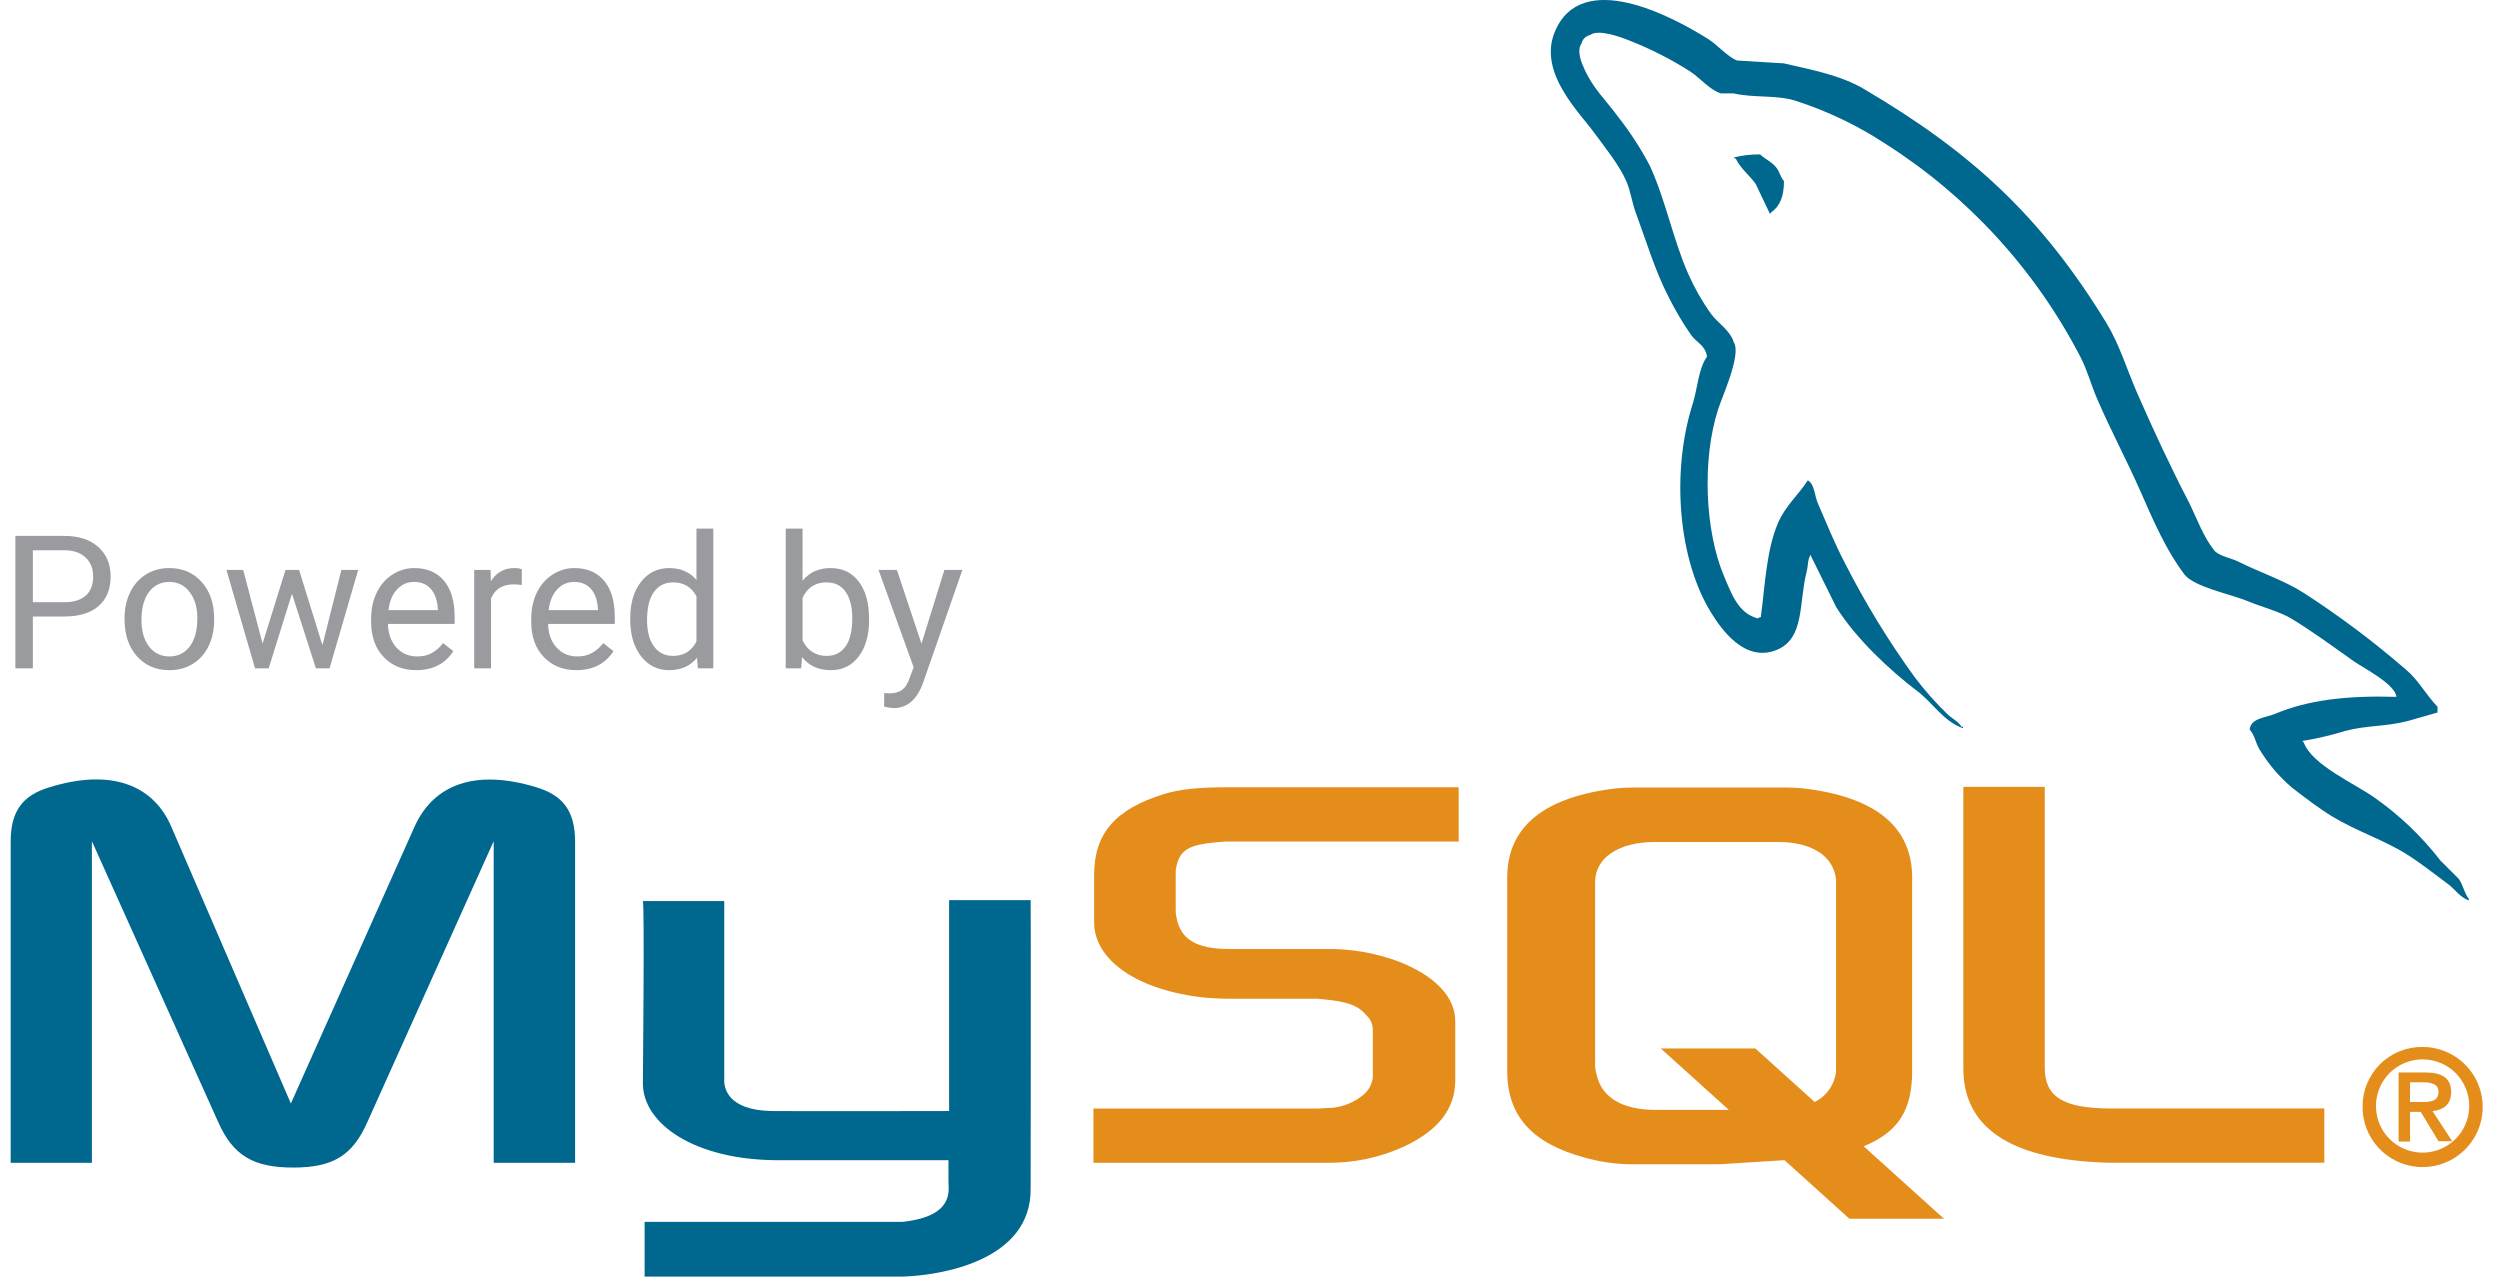 <svg width="78" height="40" viewBox="0 0 78 40" fill="none" xmlns="http://www.w3.org/2000/svg">
<path d="M0.327 36.279H2.867V26.245L6.801 34.993C7.266 36.052 7.901 36.428 9.148 36.428C10.395 36.428 11.004 36.052 11.469 34.993L15.403 26.245V36.279H17.943V26.263C17.943 25.285 17.548 24.813 16.746 24.567C14.817 23.974 13.521 24.486 12.935 25.79L9.075 34.429L5.343 25.79C4.781 24.486 3.461 23.966 1.53 24.567C0.724 24.813 0.333 25.285 0.333 26.263V36.279H0.327Z" fill="#00678F"/>
<path d="M20.056 28.113H22.597V33.637C22.573 33.936 22.694 34.642 24.085 34.664C24.796 34.674 29.566 34.664 29.612 34.664V28.085H32.156C32.168 28.085 32.156 37.062 32.156 37.1C32.17 39.314 29.41 39.795 28.138 39.831H20.112V38.123H28.149C29.786 37.951 29.592 37.134 29.592 36.865V36.198H24.19C21.677 36.174 20.078 35.078 20.058 33.823C20.058 33.707 20.112 28.176 20.058 28.121L20.056 28.113Z" fill="#00678F"/>
<path d="M34.115 36.279H41.421C42.229 36.286 43.029 36.12 43.766 35.79C44.866 35.285 45.404 34.603 45.404 33.706V31.856C45.404 31.124 44.793 30.439 43.596 29.984C42.898 29.73 42.161 29.603 41.419 29.608H38.342C37.317 29.608 36.828 29.3 36.706 28.619C36.686 28.545 36.678 28.468 36.682 28.391V27.234C36.679 27.162 36.687 27.091 36.706 27.022C36.828 26.502 37.101 26.355 38 26.274C38.073 26.274 38.172 26.256 38.245 26.256H45.511V24.562H38.368C37.341 24.562 36.803 24.628 36.314 24.774C34.8 25.247 34.137 25.997 34.137 27.299V28.781C34.137 29.923 35.433 30.9 37.608 31.128C37.851 31.144 38.097 31.16 38.34 31.16H40.98C41.07 31.156 41.16 31.162 41.249 31.175C42.054 31.241 42.397 31.387 42.634 31.682C42.698 31.739 42.749 31.809 42.783 31.888C42.817 31.966 42.834 32.051 42.832 32.137V33.619C42.817 33.739 42.776 33.853 42.713 33.956C42.65 34.058 42.566 34.146 42.466 34.213C42.156 34.446 41.779 34.572 41.391 34.571C41.292 34.571 41.219 34.587 41.122 34.587H34.115V36.281V36.279Z" fill="#E48D1A"/>
<path d="M61.256 33.33C61.256 35.073 62.55 36.05 65.166 36.246C65.409 36.262 65.655 36.278 65.898 36.278H72.519V34.584H65.849C64.359 34.584 63.797 34.21 63.797 33.314V24.55H61.256V33.33Z" fill="#E48D1A"/>
<path d="M47.025 33.419V27.38C47.025 25.847 48.103 24.915 50.232 24.622C50.46 24.588 50.689 24.572 50.919 24.572H55.741C55.979 24.572 56.216 24.588 56.452 24.622C58.583 24.915 59.659 25.847 59.659 27.38V33.419C59.659 34.664 59.202 35.331 58.147 35.764L60.651 38.024H57.7L55.676 36.197L53.636 36.326H50.919C50.414 36.323 49.911 36.251 49.425 36.112C47.809 35.673 47.025 34.824 47.025 33.419ZM49.767 33.273C49.774 33.361 49.79 33.449 49.817 33.534C49.963 34.236 50.626 34.628 51.629 34.628H53.939L51.817 32.713H54.768L56.618 34.383C56.779 34.303 56.92 34.189 57.032 34.048C57.143 33.907 57.221 33.743 57.261 33.568C57.281 33.487 57.288 33.405 57.285 33.322V27.526C57.288 27.45 57.28 27.373 57.261 27.299C57.114 26.646 56.452 26.27 55.48 26.27H51.629C50.504 26.27 49.767 26.761 49.767 27.526V33.265V33.273Z" fill="#E48D1A"/>
<path d="M74.755 21.741C73.194 21.697 72 21.844 70.979 22.273C70.69 22.396 70.227 22.4 70.188 22.762C70.348 22.93 70.372 23.179 70.499 23.385C70.772 23.838 71.118 24.243 71.522 24.584C71.917 24.887 72.335 25.21 72.764 25.473C73.53 25.938 74.383 26.205 75.119 26.672C75.552 26.947 75.984 27.293 76.407 27.604C76.605 27.758 76.757 28 77.028 28.093V28.047C76.886 27.865 76.848 27.616 76.718 27.426L76.14 26.848C75.561 26.099 74.872 25.44 74.098 24.895C73.49 24.458 72.129 23.87 71.876 23.162L71.832 23.118C72.283 23.045 72.728 22.942 73.164 22.807C73.833 22.627 74.428 22.675 75.119 22.497L76.051 22.23V22.052C75.703 21.693 75.457 21.221 75.073 20.898C74.065 20.024 72.996 19.222 71.876 18.498C71.256 18.102 70.49 17.853 69.834 17.522C69.612 17.409 69.224 17.352 69.078 17.166C68.733 16.727 68.545 16.177 68.286 15.656C67.728 14.582 67.182 13.41 66.687 12.28C66.351 11.511 66.131 10.751 65.71 10.06C63.678 6.744 61.507 4.747 58.143 2.769C57.429 2.351 56.56 2.185 55.656 1.977L54.192 1.888C53.893 1.764 53.582 1.399 53.303 1.223C52.189 0.519 49.332 -1.013 48.507 1C47.984 2.27 49.284 3.511 49.749 4.154C50.076 4.605 50.493 5.112 50.727 5.62C50.879 5.954 50.907 6.289 51.038 6.641C51.36 7.512 51.641 8.458 52.059 9.263C52.266 9.679 52.504 10.08 52.769 10.462C52.933 10.684 53.214 10.783 53.258 11.127C52.985 11.511 52.969 12.106 52.814 12.593C52.12 14.782 52.381 17.502 53.392 19.123C53.701 19.62 54.431 20.686 55.434 20.277C56.313 19.92 56.117 18.812 56.368 17.835C56.424 17.613 56.39 17.449 56.501 17.301V17.346L57.292 18.945C57.886 19.897 58.935 20.894 59.823 21.565C60.286 21.913 60.648 22.517 61.246 22.72V22.675H61.2C61.086 22.495 60.904 22.422 60.757 22.279C60.388 21.921 60.046 21.536 59.736 21.125C58.919 19.997 58.191 18.806 57.559 17.564C57.247 16.97 56.978 16.307 56.715 15.698C56.614 15.464 56.616 15.104 56.404 14.987C56.117 15.433 55.694 15.795 55.472 16.321C55.116 17.162 55.076 18.187 54.938 19.252C54.86 19.279 54.896 19.252 54.849 19.295C54.231 19.147 54.014 18.504 53.784 17.963C53.202 16.578 53.093 14.358 53.606 12.767C53.739 12.356 54.336 11.06 54.095 10.68C53.978 10.3 53.598 10.086 53.384 9.791C53.105 9.402 52.867 8.985 52.674 8.547C52.197 7.47 51.975 6.261 51.475 5.171C51.195 4.639 50.868 4.134 50.497 3.661C50.129 3.149 49.706 2.771 49.431 2.151C49.33 1.932 49.191 1.578 49.342 1.36C49.356 1.295 49.389 1.235 49.437 1.188C49.484 1.14 49.544 1.107 49.609 1.093C49.866 0.895 50.584 1.16 50.852 1.271C51.519 1.533 52.158 1.86 52.761 2.248C53.052 2.446 53.355 2.812 53.695 2.915H54.091C54.716 3.058 55.416 2.959 56 3.137C56.989 3.453 57.93 3.901 58.798 4.468C61.386 6.108 63.492 8.405 64.903 11.125C65.134 11.568 65.233 11.99 65.437 12.459C65.844 13.402 66.361 14.376 66.769 15.3C67.176 16.224 67.572 17.154 68.154 17.922C68.454 18.318 69.622 18.541 70.152 18.765C70.524 18.921 71.132 19.085 71.484 19.297C72.157 19.703 72.808 20.186 73.439 20.631C73.754 20.852 74.723 21.339 74.77 21.741H74.755Z" fill="#00678F"/>
<path fill-rule="evenodd" clip-rule="evenodd" d="M54.902 4.818C54.636 4.815 54.37 4.845 54.111 4.908V4.945H54.154C54.31 5.266 54.584 5.469 54.777 5.737C54.924 6.047 55.072 6.358 55.221 6.671L55.264 6.625C55.539 6.427 55.66 6.122 55.66 5.648C55.551 5.533 55.535 5.386 55.438 5.252C55.312 5.068 55.066 4.963 54.906 4.809L54.902 4.818Z" fill="#00678F"/>
<path fill-rule="evenodd" clip-rule="evenodd" d="M73.712 34.537C73.712 34.908 73.822 35.27 74.027 35.579C74.233 35.887 74.525 36.128 74.868 36.27C75.21 36.412 75.587 36.449 75.951 36.377C76.314 36.305 76.648 36.127 76.91 35.865C77.173 35.603 77.351 35.269 77.424 34.905C77.496 34.542 77.459 34.165 77.318 33.822C77.176 33.48 76.936 33.187 76.627 32.981C76.319 32.775 75.957 32.665 75.586 32.665C75.339 32.662 75.094 32.708 74.865 32.801C74.637 32.894 74.429 33.031 74.254 33.206C74.079 33.38 73.942 33.588 73.849 33.816C73.755 34.045 73.709 34.29 73.712 34.537ZM77.039 34.537C77.033 34.824 76.942 35.102 76.779 35.337C76.616 35.572 76.386 35.754 76.12 35.86C75.854 35.965 75.562 35.99 75.282 35.93C75.002 35.87 74.745 35.729 74.545 35.525C74.345 35.32 74.209 35.061 74.156 34.779C74.102 34.498 74.133 34.207 74.244 33.943C74.355 33.679 74.542 33.454 74.781 33.295C75.019 33.137 75.3 33.053 75.586 33.053C75.78 33.053 75.972 33.091 76.15 33.166C76.329 33.24 76.49 33.35 76.626 33.488C76.761 33.627 76.867 33.791 76.938 33.971C77.009 34.151 77.043 34.344 77.039 34.537ZM76.091 35.606H76.51L75.895 34.668C76.225 34.632 76.475 34.47 76.475 34.074C76.475 33.641 76.2 33.461 75.671 33.461H74.836V35.615H75.192V34.691H75.527L76.087 35.615L76.091 35.606ZM75.192 34.383V33.767H75.606C75.822 33.767 76.081 33.809 76.081 34.058C76.081 34.357 75.847 34.383 75.576 34.383H75.192Z" fill="#E48D1A"/>
<path d="M1.025 19.235V20.852H0.48V16.72H2.004C2.456 16.72 2.81 16.835 3.066 17.066C3.323 17.297 3.452 17.602 3.452 17.983C3.452 18.384 3.326 18.693 3.074 18.911C2.824 19.127 2.466 19.235 1.998 19.235H1.025ZM1.025 18.789H2.004C2.296 18.789 2.519 18.721 2.674 18.584C2.829 18.446 2.907 18.248 2.907 17.988C2.907 17.742 2.829 17.546 2.674 17.398C2.519 17.25 2.306 17.174 2.035 17.168H1.025V18.789ZM3.886 19.288C3.886 18.988 3.945 18.717 4.062 18.477C4.181 18.236 4.346 18.051 4.556 17.92C4.768 17.79 5.009 17.724 5.28 17.724C5.698 17.724 6.036 17.869 6.293 18.159C6.553 18.448 6.682 18.833 6.682 19.314V19.351C6.682 19.65 6.624 19.919 6.509 20.157C6.395 20.394 6.232 20.578 6.018 20.711C5.806 20.843 5.562 20.909 5.286 20.909C4.869 20.909 4.531 20.765 4.272 20.475C4.015 20.186 3.886 19.802 3.886 19.325V19.288ZM4.414 19.351C4.414 19.692 4.493 19.965 4.65 20.171C4.809 20.378 5.021 20.481 5.286 20.481C5.552 20.481 5.764 20.377 5.921 20.168C6.078 19.958 6.157 19.665 6.157 19.288C6.157 18.952 6.077 18.679 5.916 18.471C5.757 18.261 5.545 18.156 5.28 18.156C5.021 18.156 4.811 18.259 4.653 18.465C4.494 18.672 4.414 18.967 4.414 19.351ZM10.06 20.129L10.651 17.781H11.176L10.282 20.852H9.856L9.109 18.525L8.383 20.852H7.957L7.065 17.781H7.588L8.192 20.08L8.908 17.781H9.331L10.06 20.129ZM12.987 20.909C12.57 20.909 12.232 20.773 11.971 20.5C11.709 20.226 11.579 19.86 11.579 19.402V19.305C11.579 19.001 11.637 18.729 11.752 18.491C11.869 18.25 12.032 18.063 12.24 17.929C12.45 17.793 12.677 17.724 12.921 17.724C13.321 17.724 13.631 17.856 13.853 18.119C14.074 18.382 14.185 18.759 14.185 19.249V19.467H12.104C12.112 19.77 12.2 20.015 12.368 20.203C12.538 20.388 12.754 20.481 13.015 20.481C13.201 20.481 13.358 20.443 13.486 20.367C13.615 20.291 13.728 20.191 13.824 20.066L14.145 20.316C13.888 20.712 13.502 20.909 12.987 20.909ZM12.921 18.156C12.71 18.156 12.532 18.233 12.388 18.389C12.244 18.542 12.155 18.758 12.121 19.036H13.66V18.996C13.644 18.729 13.572 18.523 13.444 18.377C13.315 18.23 13.141 18.156 12.921 18.156ZM16.28 18.252C16.2 18.239 16.114 18.233 16.021 18.233C15.677 18.233 15.443 18.379 15.32 18.672V20.852H14.795V17.781H15.306L15.315 18.136C15.487 17.862 15.731 17.724 16.047 17.724C16.149 17.724 16.227 17.738 16.28 17.764V18.252ZM17.983 20.909C17.567 20.909 17.228 20.773 16.967 20.5C16.705 20.226 16.575 19.86 16.575 19.402V19.305C16.575 19.001 16.633 18.729 16.748 18.491C16.865 18.25 17.028 18.063 17.236 17.929C17.446 17.793 17.673 17.724 17.918 17.724C18.317 17.724 18.627 17.856 18.849 18.119C19.07 18.382 19.181 18.759 19.181 19.249V19.467H17.1C17.108 19.77 17.196 20.015 17.364 20.203C17.534 20.388 17.75 20.481 18.011 20.481C18.197 20.481 18.354 20.443 18.482 20.367C18.611 20.291 18.724 20.191 18.82 20.066L19.141 20.316C18.884 20.712 18.498 20.909 17.983 20.909ZM17.918 18.156C17.706 18.156 17.528 18.233 17.384 18.389C17.24 18.542 17.151 18.758 17.117 19.036H18.656V18.996C18.64 18.729 18.569 18.523 18.44 18.377C18.311 18.23 18.137 18.156 17.918 18.156ZM19.663 19.291C19.663 18.82 19.775 18.442 19.998 18.156C20.222 17.868 20.514 17.724 20.875 17.724C21.235 17.724 21.52 17.847 21.73 18.093V16.492H22.255V20.852H21.772L21.747 20.523C21.537 20.781 21.244 20.909 20.87 20.909C20.514 20.909 20.224 20.764 19.998 20.472C19.775 20.181 19.663 19.8 19.663 19.331V19.291ZM20.188 19.351C20.188 19.699 20.26 19.972 20.404 20.168C20.548 20.365 20.747 20.464 21 20.464C21.333 20.464 21.576 20.314 21.73 20.015V18.604C21.573 18.315 21.331 18.17 21.006 18.17C20.749 18.17 20.548 18.269 20.404 18.468C20.26 18.667 20.188 18.961 20.188 19.351ZM27.115 19.351C27.115 19.82 27.007 20.198 26.791 20.483C26.575 20.767 26.286 20.909 25.922 20.909C25.535 20.909 25.235 20.772 25.023 20.498L24.997 20.852H24.515V16.492H25.04V18.119C25.252 17.856 25.544 17.724 25.917 17.724C26.29 17.724 26.582 17.865 26.794 18.147C27.008 18.429 27.115 18.815 27.115 19.305V19.351ZM26.59 19.291C26.59 18.934 26.52 18.657 26.382 18.462C26.244 18.267 26.046 18.17 25.786 18.17C25.44 18.17 25.191 18.331 25.04 18.653V19.981C25.201 20.303 25.451 20.464 25.792 20.464C26.044 20.464 26.239 20.366 26.38 20.171C26.52 19.976 26.59 19.683 26.59 19.291ZM28.75 20.083L29.465 17.781H30.027L28.792 21.327C28.601 21.837 28.297 22.093 27.881 22.093L27.782 22.084L27.586 22.048V21.622L27.728 21.633C27.906 21.633 28.044 21.597 28.142 21.525C28.243 21.453 28.325 21.322 28.389 21.131L28.506 20.819L27.41 17.781H27.983L28.75 20.083Z" fill="#999B9E"/>
</svg>
